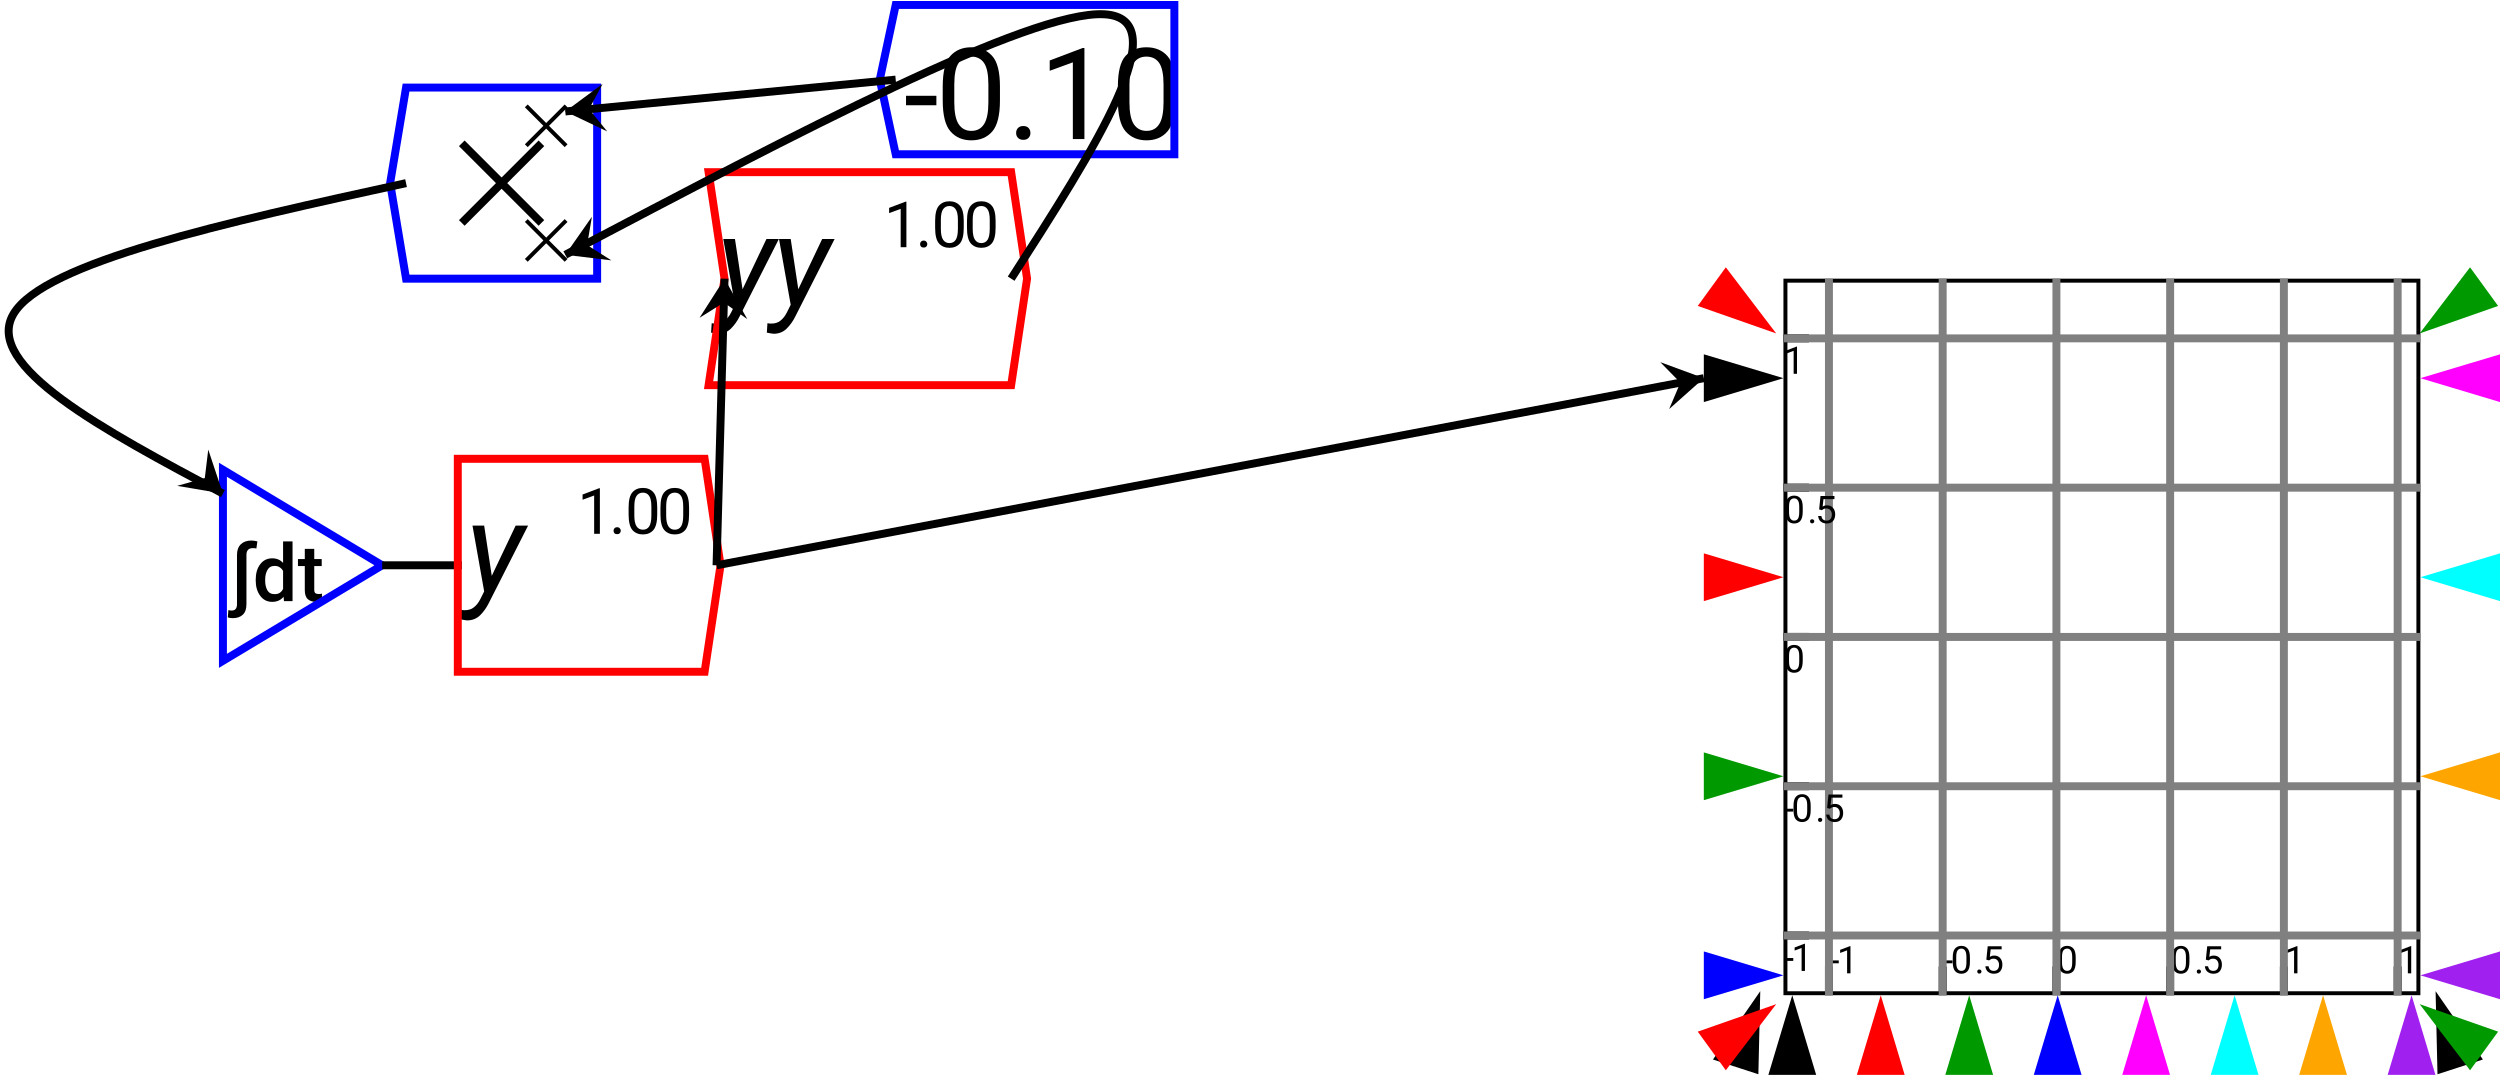 <?xml version="1.0" encoding="UTF-8"?>
<svg xmlns="http://www.w3.org/2000/svg" xmlns:xlink="http://www.w3.org/1999/xlink" width="314pt" height="135pt" viewBox="0 0 314 135" version="1.1">
<defs>
<g>
<symbol overflow="visible" id="glyph0-0">
<path style="stroke:none;" d="M 0.484 0 L 0.484 -7.109 L 3.953 -7.109 L 3.953 0 Z M 0.953 -6.844 L 2.203 -3.891 L 3.469 -6.844 Z M 2.344 -3.562 L 3.688 -0.406 L 3.688 -6.703 Z M 0.75 -6.641 L 0.75 -0.469 L 2.062 -3.562 Z M 0.953 -0.266 L 3.469 -0.266 L 2.203 -3.219 Z M 0.953 -0.266 "/>
</symbol>
<symbol overflow="visible" id="glyph0-1">
<path style="stroke:none;" d="M 1.953 0.391 C 1.953 0.984 1.801 1.422 1.5 1.703 C 1.195 1.992 0.773 2.141 0.234 2.141 C 0.004 2.141 -0.203 2.109 -0.391 2.047 L -0.312 1.125 C -0.176 1.164 -0.039 1.188 0.094 1.188 C 0.539 1.188 0.766 0.922 0.766 0.391 L 0.766 -5.797 C 0.766 -6.379 0.926 -6.828 1.25 -7.141 C 1.57 -7.453 2.016 -7.609 2.578 -7.609 C 2.703 -7.609 2.828 -7.598 2.953 -7.578 C 3.078 -7.555 3.203 -7.531 3.328 -7.5 L 3.203 -6.609 C 3.066 -6.641 2.914 -6.656 2.75 -6.656 C 2.219 -6.656 1.953 -6.367 1.953 -5.797 Z M 1.953 0.391 "/>
</symbol>
<symbol overflow="visible" id="glyph0-2">
<path style="stroke:none;" d="M 3.938 0 L 3.891 -0.547 C 3.535 -0.117 3.062 0.094 2.469 0.094 C 1.832 0.094 1.328 -0.16 0.953 -0.672 C 0.578 -1.18 0.391 -1.816 0.391 -2.578 L 0.391 -2.688 C 0.391 -3.488 0.578 -4.133 0.953 -4.625 C 1.328 -5.125 1.832 -5.375 2.469 -5.375 C 3.031 -5.375 3.484 -5.18 3.828 -4.797 L 3.828 -7.5 L 5.016 -7.5 L 5.016 0 Z M 1.578 -2.578 C 1.578 -2.109 1.664 -1.707 1.844 -1.375 C 2.031 -1.039 2.336 -0.875 2.766 -0.875 C 3.035 -0.875 3.254 -0.93 3.422 -1.047 C 3.598 -1.172 3.734 -1.332 3.828 -1.531 L 3.828 -3.781 C 3.734 -3.969 3.598 -4.117 3.422 -4.234 C 3.254 -4.359 3.039 -4.422 2.781 -4.422 C 2.352 -4.422 2.047 -4.25 1.859 -3.906 C 1.672 -3.57 1.578 -3.164 1.578 -2.688 Z M 1.578 -2.578 "/>
</symbol>
<symbol overflow="visible" id="glyph0-3">
<path style="stroke:none;" d="M 3.062 -0.016 C 2.969 0.016 2.859 0.039 2.734 0.062 C 2.609 0.082 2.457 0.094 2.281 0.094 C 1.883 0.094 1.555 -0.016 1.297 -0.234 C 1.035 -0.461 0.906 -0.848 0.906 -1.391 L 0.906 -4.406 L 0.047 -4.406 L 0.047 -5.281 L 0.906 -5.281 L 0.906 -6.562 L 2.094 -6.562 L 2.094 -5.281 L 3.031 -5.281 L 3.031 -4.406 L 2.094 -4.406 L 2.094 -1.453 C 2.094 -1.211 2.145 -1.055 2.25 -0.984 C 2.352 -0.922 2.484 -0.891 2.641 -0.891 C 2.723 -0.891 2.801 -0.895 2.875 -0.906 C 2.957 -0.914 3.02 -0.926 3.062 -0.938 Z M 3.062 -0.016 "/>
</symbol>
<symbol overflow="visible" id="glyph1-0">
<path style="stroke:none;" d="M 0.781 0 L 0.781 -11.375 L 6.312 -11.375 L 6.312 0 Z M 1.516 -10.953 L 3.531 -6.219 L 5.547 -10.953 Z M 3.75 -5.688 L 5.891 -0.656 L 5.891 -10.719 Z M 1.203 -10.625 L 1.203 -0.75 L 3.297 -5.688 Z M 1.516 -0.422 L 5.547 -0.422 L 3.531 -5.156 Z M 1.516 -0.422 "/>
</symbol>
<symbol overflow="visible" id="glyph1-1">
<path style="stroke:none;" d="M 2.875 1.312 C 2.602 1.863 2.25 2.359 1.812 2.797 C 1.375 3.234 0.82 3.453 0.156 3.453 C 0.008 3.441 -0.129 3.422 -0.266 3.391 C -0.41 3.367 -0.551 3.344 -0.688 3.312 L -0.609 2.125 C -0.547 2.133 -0.484 2.145 -0.422 2.156 C -0.359 2.164 -0.297 2.172 -0.234 2.172 C 0.285 2.191 0.703 2.07 1.016 1.812 C 1.336 1.562 1.609 1.219 1.828 0.781 L 2.312 -0.188 L 0.844 -8.453 L 2.312 -8.453 L 3.266 -2.141 L 6.266 -8.453 L 7.828 -8.453 Z M 2.875 1.312 "/>
</symbol>
<symbol overflow="visible" id="glyph2-0">
<path style="stroke:none;" d="M 0.391 0 L 0.391 -5.688 L 3.156 -5.688 L 3.156 0 Z M 0.766 -5.484 L 1.766 -3.109 L 2.766 -5.484 Z M 1.875 -2.844 L 2.953 -0.328 L 2.953 -5.359 Z M 0.609 -5.312 L 0.609 -0.375 L 1.656 -2.844 Z M 0.766 -0.219 L 2.766 -0.219 L 1.766 -2.578 Z M 0.766 -0.219 "/>
</symbol>
<symbol overflow="visible" id="glyph2-1">
<path style="stroke:none;" d=""/>
</symbol>
<symbol overflow="visible" id="glyph2-2">
<path style="stroke:none;" d="M 2.844 -5.719 L 2.844 0 L 2.125 0 L 2.125 -4.812 L 0.672 -4.281 L 0.672 -4.938 L 2.734 -5.719 Z M 2.844 -5.719 "/>
</symbol>
<symbol overflow="visible" id="glyph2-3">
<path style="stroke:none;" d="M 0.562 -0.391 C 0.562 -0.504 0.598 -0.602 0.672 -0.688 C 0.754 -0.781 0.867 -0.828 1.016 -0.828 C 1.16 -0.828 1.27 -0.781 1.344 -0.688 C 1.426 -0.602 1.469 -0.504 1.469 -0.391 C 1.469 -0.266 1.426 -0.16 1.344 -0.078 C 1.27 0.004 1.16 0.047 1.016 0.047 C 0.867 0.047 0.754 0.004 0.672 -0.078 C 0.598 -0.16 0.562 -0.266 0.562 -0.391 Z M 0.562 -0.391 "/>
</symbol>
<symbol overflow="visible" id="glyph2-4">
<path style="stroke:none;" d="M 4.047 -3.297 L 4.047 -2.438 C 4.047 -1.5 3.883 -0.844 3.562 -0.469 C 3.238 -0.102 2.801 0.078 2.25 0.078 C 1.707 0.078 1.27 -0.102 0.938 -0.469 C 0.613 -0.844 0.453 -1.5 0.453 -2.438 L 0.453 -3.297 C 0.453 -4.223 0.613 -4.863 0.938 -5.219 C 1.258 -5.582 1.695 -5.766 2.25 -5.766 C 2.801 -5.766 3.238 -5.582 3.562 -5.219 C 3.883 -4.863 4.047 -4.223 4.047 -3.297 Z M 3.312 -2.312 L 3.312 -3.422 C 3.312 -4.055 3.219 -4.504 3.031 -4.766 C 2.852 -5.035 2.594 -5.172 2.25 -5.172 C 1.906 -5.172 1.641 -5.035 1.453 -4.766 C 1.266 -4.504 1.172 -4.055 1.172 -3.422 L 1.172 -2.312 C 1.172 -1.676 1.266 -1.219 1.453 -0.938 C 1.641 -0.656 1.906 -0.516 2.25 -0.516 C 2.602 -0.516 2.867 -0.656 3.047 -0.938 C 3.223 -1.219 3.312 -1.676 3.312 -2.312 Z M 3.312 -2.312 "/>
</symbol>
<symbol overflow="visible" id="glyph3-0">
<path style="stroke:none;" d="M 0.781 0 L 0.781 -11.375 L 6.312 -11.375 L 6.312 0 Z M 1.516 -10.953 L 3.531 -6.219 L 5.547 -10.953 Z M 3.75 -5.688 L 5.891 -0.656 L 5.891 -10.719 Z M 1.203 -10.625 L 1.203 -0.75 L 3.297 -5.688 Z M 1.516 -0.422 L 5.547 -0.422 L 3.531 -5.156 Z M 1.516 -0.422 "/>
</symbol>
<symbol overflow="visible" id="glyph3-1">
<path style="stroke:none;" d="M 4.109 -5.438 L 4.109 -4.25 L 0.297 -4.25 L 0.297 -5.438 Z M 4.109 -5.438 "/>
</symbol>
<symbol overflow="visible" id="glyph3-2">
<path style="stroke:none;" d="M 8.094 -6.594 L 8.094 -4.859 C 8.094 -2.992 7.77 -1.691 7.125 -0.953 C 6.477 -0.211 5.602 0.156 4.5 0.156 C 3.414 0.156 2.547 -0.211 1.891 -0.953 C 1.234 -1.691 0.906 -2.992 0.906 -4.859 L 0.906 -6.594 C 0.906 -8.457 1.227 -9.742 1.875 -10.453 C 2.531 -11.172 3.398 -11.531 4.484 -11.531 C 5.586 -11.531 6.461 -11.172 7.109 -10.453 C 7.766 -9.742 8.094 -8.457 8.094 -6.594 Z M 6.641 -4.625 L 6.641 -6.844 C 6.641 -8.125 6.457 -9.031 6.094 -9.562 C 5.727 -10.094 5.191 -10.359 4.484 -10.359 C 3.797 -10.359 3.27 -10.094 2.906 -9.562 C 2.539 -9.031 2.359 -8.125 2.359 -6.844 L 2.359 -4.625 C 2.359 -3.352 2.539 -2.438 2.906 -1.875 C 3.281 -1.312 3.812 -1.031 4.5 -1.031 C 5.207 -1.031 5.738 -1.312 6.094 -1.875 C 6.457 -2.438 6.641 -3.352 6.641 -4.625 Z M 6.641 -4.625 "/>
</symbol>
<symbol overflow="visible" id="glyph3-3">
<path style="stroke:none;" d="M 1.125 -0.766 C 1.125 -1.016 1.203 -1.223 1.359 -1.391 C 1.516 -1.555 1.738 -1.641 2.031 -1.641 C 2.32 -1.641 2.539 -1.555 2.688 -1.391 C 2.844 -1.223 2.922 -1.016 2.922 -0.766 C 2.922 -0.523 2.844 -0.32 2.688 -0.156 C 2.539 0.008 2.32 0.094 2.031 0.094 C 1.738 0.094 1.516 0.008 1.359 -0.156 C 1.203 -0.32 1.125 -0.523 1.125 -0.766 Z M 1.125 -0.766 "/>
</symbol>
<symbol overflow="visible" id="glyph3-4">
<path style="stroke:none;" d="M 5.703 -11.438 L 5.703 0 L 4.25 0 L 4.25 -9.641 L 1.344 -8.578 L 1.344 -9.875 L 5.469 -11.438 Z M 5.703 -11.438 "/>
</symbol>
<symbol overflow="visible" id="glyph4-0">
<path style="stroke:none;" d="M 0.234 0 L 0.234 -3.406 L 1.891 -3.406 L 1.891 0 Z M 0.453 -3.281 L 1.062 -1.859 L 1.656 -3.281 Z M 1.125 -1.703 L 1.766 -0.203 L 1.766 -3.219 Z M 0.359 -3.188 L 0.359 -0.219 L 0.984 -1.703 Z M 0.453 -0.125 L 1.656 -0.125 L 1.062 -1.547 Z M 0.453 -0.125 "/>
</symbol>
<symbol overflow="visible" id="glyph4-1">
<path style="stroke:none;" d="M 1.234 -1.625 L 1.234 -1.266 L 0.094 -1.266 L 0.094 -1.625 Z M 1.234 -1.625 "/>
</symbol>
<symbol overflow="visible" id="glyph4-2">
<path style="stroke:none;" d="M 1.703 -3.422 L 1.703 0 L 1.281 0 L 1.281 -2.891 L 0.406 -2.562 L 0.406 -2.953 L 1.641 -3.422 Z M 1.703 -3.422 "/>
</symbol>
<symbol overflow="visible" id="glyph4-3">
<path style="stroke:none;" d="M 2.422 -1.984 L 2.422 -1.453 C 2.422 -0.898 2.32 -0.508 2.125 -0.281 C 1.938 -0.062 1.676 0.047 1.344 0.047 C 1.02 0.047 0.758 -0.062 0.562 -0.281 C 0.363 -0.508 0.266 -0.898 0.266 -1.453 L 0.266 -1.984 C 0.266 -2.535 0.363 -2.914 0.562 -3.125 C 0.758 -3.344 1.02 -3.453 1.344 -3.453 C 1.676 -3.453 1.938 -3.344 2.125 -3.125 C 2.32 -2.914 2.422 -2.535 2.422 -1.984 Z M 1.984 -1.391 L 1.984 -2.047 C 1.984 -2.43 1.926 -2.703 1.812 -2.859 C 1.707 -3.023 1.551 -3.109 1.344 -3.109 C 1.133 -3.109 0.973 -3.023 0.859 -2.859 C 0.754 -2.703 0.703 -2.43 0.703 -2.047 L 0.703 -1.391 C 0.703 -1.004 0.758 -0.727 0.875 -0.562 C 0.988 -0.395 1.145 -0.312 1.344 -0.312 C 1.562 -0.312 1.723 -0.395 1.828 -0.562 C 1.93 -0.727 1.984 -1.004 1.984 -1.391 Z M 1.984 -1.391 "/>
</symbol>
<symbol overflow="visible" id="glyph4-4">
<path style="stroke:none;" d="M 0.344 -0.234 C 0.344 -0.305 0.363 -0.363 0.406 -0.406 C 0.445 -0.457 0.516 -0.484 0.609 -0.484 C 0.691 -0.484 0.754 -0.457 0.797 -0.406 C 0.848 -0.363 0.875 -0.305 0.875 -0.234 C 0.875 -0.16 0.848 -0.098 0.797 -0.047 C 0.754 0.004 0.691 0.031 0.609 0.031 C 0.516 0.031 0.445 0.004 0.406 -0.047 C 0.363 -0.098 0.344 -0.16 0.344 -0.234 Z M 0.344 -0.234 "/>
</symbol>
<symbol overflow="visible" id="glyph4-5">
<path style="stroke:none;" d="M 0.828 -1.625 L 0.484 -1.719 L 0.656 -3.406 L 2.406 -3.406 L 2.406 -3.016 L 1.031 -3.016 L 0.922 -2.078 C 0.984 -2.117 1.062 -2.156 1.156 -2.188 C 1.25 -2.219 1.359 -2.234 1.484 -2.234 C 1.797 -2.234 2.039 -2.129 2.219 -1.922 C 2.406 -1.711 2.5 -1.438 2.5 -1.094 C 2.5 -0.758 2.41 -0.484 2.234 -0.266 C 2.055 -0.055 1.785 0.047 1.422 0.047 C 1.148 0.047 0.91 -0.031 0.703 -0.188 C 0.504 -0.344 0.391 -0.578 0.359 -0.891 L 0.766 -0.891 C 0.828 -0.504 1.047 -0.312 1.422 -0.312 C 1.629 -0.312 1.789 -0.379 1.906 -0.516 C 2.02 -0.648 2.078 -0.836 2.078 -1.078 C 2.078 -1.297 2.016 -1.477 1.891 -1.625 C 1.773 -1.77 1.609 -1.844 1.391 -1.844 C 1.242 -1.844 1.133 -1.82 1.062 -1.781 C 0.988 -1.738 0.91 -1.688 0.828 -1.625 Z M 0.828 -1.625 "/>
</symbol>
</g>
<clipPath id="clip1">
  <path d="M 224 35 L 304 35 L 304 125 L 224 125 Z M 224 35 "/>
</clipPath>
<clipPath id="clip2">
  <path d="M 229 120 L 231 120 L 231 125 L 229 125 Z M 229 120 "/>
</clipPath>
<clipPath id="clip3">
  <path d="M 229 35 L 231 35 L 231 125 L 229 125 Z M 229 35 "/>
</clipPath>
<clipPath id="clip4">
  <path d="M 243 120 L 245 120 L 245 125 L 243 125 Z M 243 120 "/>
</clipPath>
<clipPath id="clip5">
  <path d="M 243 35 L 245 35 L 245 125 L 243 125 Z M 243 35 "/>
</clipPath>
<clipPath id="clip6">
  <path d="M 257 120 L 259 120 L 259 125 L 257 125 Z M 257 120 "/>
</clipPath>
<clipPath id="clip7">
  <path d="M 257 35 L 259 35 L 259 125 L 257 125 Z M 257 35 "/>
</clipPath>
<clipPath id="clip8">
  <path d="M 272 120 L 274 120 L 274 125 L 272 125 Z M 272 120 "/>
</clipPath>
<clipPath id="clip9">
  <path d="M 272 35 L 274 35 L 274 125 L 272 125 Z M 272 35 "/>
</clipPath>
<clipPath id="clip10">
  <path d="M 286 120 L 288 120 L 288 125 L 286 125 Z M 286 120 "/>
</clipPath>
<clipPath id="clip11">
  <path d="M 286 35 L 288 35 L 288 125 L 286 125 Z M 286 35 "/>
</clipPath>
<clipPath id="clip12">
  <path d="M 300 120 L 302 120 L 302 125 L 300 125 Z M 300 120 "/>
</clipPath>
<clipPath id="clip13">
  <path d="M 301 118 L 304 118 L 304 123 L 301 123 Z M 301 118 "/>
</clipPath>
<clipPath id="clip14">
  <path d="M 300 35 L 302 35 L 302 125 L 300 125 Z M 300 35 "/>
</clipPath>
<clipPath id="clip15">
  <path d="M 224 117 L 228 117 L 228 118 L 224 118 Z M 224 117 "/>
</clipPath>
<clipPath id="clip16">
  <path d="M 224 117 L 304 117 L 304 118 L 224 118 Z M 224 117 "/>
</clipPath>
<clipPath id="clip17">
  <path d="M 224 98 L 228 98 L 228 100 L 224 100 Z M 224 98 "/>
</clipPath>
<clipPath id="clip18">
  <path d="M 224 98 L 304 98 L 304 100 L 224 100 Z M 224 98 "/>
</clipPath>
<clipPath id="clip19">
  <path d="M 224 79 L 228 79 L 228 81 L 224 81 Z M 224 79 "/>
</clipPath>
<clipPath id="clip20">
  <path d="M 224 79 L 304 79 L 304 81 L 224 81 Z M 224 79 "/>
</clipPath>
<clipPath id="clip21">
  <path d="M 224 60 L 228 60 L 228 62 L 224 62 Z M 224 60 "/>
</clipPath>
<clipPath id="clip22">
  <path d="M 224 60 L 304 60 L 304 62 L 224 62 Z M 224 60 "/>
</clipPath>
<clipPath id="clip23">
  <path d="M 224 42 L 228 42 L 228 43 L 224 43 Z M 224 42 "/>
</clipPath>
<clipPath id="clip24">
  <path d="M 224 42 L 304 42 L 304 43 L 224 43 Z M 224 42 "/>
</clipPath>
</defs>
<g id="surface107">
<g style="fill:rgb(0%,0%,0%);fill-opacity:1;">
  <use xlink:href="#glyph0-1" x="29" y="75.5"/>
</g>
<g style="fill:rgb(0%,0%,0%);fill-opacity:1;">
  <use xlink:href="#glyph0-2" x="31.727" y="75.5"/>
  <use xlink:href="#glyph0-3" x="37.376" y="75.5"/>
</g>
<path style="fill:none;stroke-width:1;stroke-linecap:butt;stroke-linejoin:miter;stroke:rgb(0%,0%,100%);stroke-opacity:1;stroke-miterlimit:10;" d="M -8 12 L -8 -12 L 12 0 Z M -8 12 " transform="matrix(1,0,0,1,36,71)"/>
<path style="fill:none;stroke-width:1;stroke-linecap:butt;stroke-linejoin:miter;stroke:rgb(0%,0%,0%);stroke-opacity:1;stroke-miterlimit:10;" d="M 12 0 L 22 0 " transform="matrix(1,0,0,1,36,71)"/>
<g style="fill:rgb(0%,0%,0%);fill-opacity:1;">
  <use xlink:href="#glyph1-1" x="58.5" y="74.469"/>
</g>
<g style="fill:rgb(0%,0%,0%);fill-opacity:1;">
  <use xlink:href="#glyph2-1" x="70.5" y="67.047"/>
  <use xlink:href="#glyph2-2" x="72.5" y="67.047"/>
  <use xlink:href="#glyph2-3" x="76.5" y="67.047"/>
  <use xlink:href="#glyph2-4" x="78.5" y="67.047"/>
  <use xlink:href="#glyph2-4" x="82.5" y="67.047"/>
</g>
<path style="fill:none;stroke-width:1;stroke-linecap:butt;stroke-linejoin:miter;stroke:rgb(100%,0%,0%);stroke-opacity:1;stroke-miterlimit:10;" d="M -15.5 -13.375 L -15.5 13.375 L 15.5 13.375 L 17.5 0 L 15.5 -13.375 Z M -15.5 -13.375 " transform="matrix(1,0,0,1,73,71)"/>
<path style="fill:none;stroke-width:1;stroke-linecap:butt;stroke-linejoin:miter;stroke:rgb(0%,0%,0%);stroke-opacity:1;stroke-miterlimit:10;" d="M -5 -5 L 5 5 M -5 5 L 5 -5 " transform="matrix(1,0,0,1,63,23)"/>
<path style="fill:none;stroke-width:1;stroke-linecap:butt;stroke-linejoin:miter;stroke:rgb(0%,0%,0%);stroke-opacity:1;stroke-miterlimit:10;" d="M -4.997 -5.002 L 5.003 4.998 M -4.997 4.998 L 5.003 -5.002 " transform="matrix(0.5,0,0,0.5,68.6,30.2)"/>
<path style="fill:none;stroke-width:1;stroke-linecap:butt;stroke-linejoin:miter;stroke:rgb(0%,0%,0%);stroke-opacity:1;stroke-miterlimit:10;" d="M -4.997 -4.998 L 5.003 5.002 M -4.997 5.002 L 5.003 -4.998 " transform="matrix(0.5,0,0,0.5,68.6,15.8)"/>
<path style="fill:none;stroke-width:1;stroke-linecap:butt;stroke-linejoin:miter;stroke:rgb(0%,0%,100%);stroke-opacity:1;stroke-miterlimit:10;" d="M -12 -12 L -12 12 L 12 12 L 14 0 L 12 -12 Z M -12 -12 " transform="matrix(-1,0,-0,-1,63,23)"/>
<g style="fill:rgb(0%,0%,0%);fill-opacity:1;">
  <use xlink:href="#glyph3-1" x="113.5" y="17.469"/>
  <use xlink:href="#glyph3-2" x="117.5" y="17.469"/>
  <use xlink:href="#glyph3-3" x="126.5" y="17.469"/>
  <use xlink:href="#glyph3-4" x="130.5" y="17.469"/>
  <use xlink:href="#glyph3-2" x="139.5" y="17.469"/>
</g>
<path style="fill:none;stroke-width:1;stroke-linecap:butt;stroke-linejoin:miter;stroke:rgb(0%,0%,100%);stroke-opacity:1;stroke-miterlimit:10;" d="M -17.5 -9.375 L -17.5 9.375 L 17.5 9.375 L 19.5 0 L 17.5 -9.375 Z M -17.5 -9.375 " transform="matrix(-1,0,-0,-1,130,10)"/>
<g style="fill:rgb(0%,0%,0%);fill-opacity:1;">
  <use xlink:href="#glyph1-1" x="90" y="38.469"/>
  <use xlink:href="#glyph1-1" x="97" y="38.469"/>
</g>
<g style="fill:rgb(0%,0%,0%);fill-opacity:1;">
  <use xlink:href="#glyph2-1" x="109" y="31.047"/>
  <use xlink:href="#glyph2-2" x="111" y="31.047"/>
  <use xlink:href="#glyph2-3" x="115" y="31.047"/>
  <use xlink:href="#glyph2-4" x="117" y="31.047"/>
  <use xlink:href="#glyph2-4" x="121" y="31.047"/>
</g>
<path style="fill:none;stroke-width:1;stroke-linecap:butt;stroke-linejoin:miter;stroke:rgb(100%,0%,0%);stroke-opacity:1;stroke-miterlimit:10;" d="M -19 -13.375 L -17 0 L -19 13.375 L 19 13.375 L 21 0 L 19 -13.375 Z M -19 -13.375 " transform="matrix(1,0,0,1,108,35)"/>
<path style=" stroke:none;fill-rule:nonzero;fill:rgb(0%,0%,0%);fill-opacity:1;" d="M 221.09 124.488 L 215.148 133.074 L 220.852 134.926 "/>
<path style=" stroke:none;fill-rule:nonzero;fill:rgb(0%,0%,0%);fill-opacity:1;" d="M 305.91 124.488 L 306.148 134.926 L 311.852 133.074 "/>
<path style=" stroke:none;fill-rule:nonzero;fill:rgb(100%,0%,0%);fill-opacity:1;" d="M 223.09 126.121 L 213.238 129.574 L 216.762 134.426 "/>
<path style=" stroke:none;fill-rule:nonzero;fill:rgb(100%,0%,0%);fill-opacity:1;" d="M 223.09 41.879 L 216.762 33.574 L 213.238 38.426 "/>
<path style=" stroke:none;fill-rule:nonzero;fill:rgb(0%,60%,0%);fill-opacity:1;" d="M 303.91 126.121 L 310.238 134.426 L 313.762 129.574 "/>
<path style=" stroke:none;fill-rule:nonzero;fill:rgb(0%,60%,0%);fill-opacity:1;" d="M 303.91 41.879 L 313.762 38.426 L 310.238 33.574 "/>
<path style=" stroke:none;fill-rule:nonzero;fill:rgb(0%,0%,0%);fill-opacity:1;" d="M 224 47.5 L 214 44.5 L 214 50.5 "/>
<path style=" stroke:none;fill-rule:nonzero;fill:rgb(100%,0%,0%);fill-opacity:1;" d="M 224 72.5 L 214 69.5 L 214 75.5 "/>
<path style=" stroke:none;fill-rule:nonzero;fill:rgb(0%,60%,0%);fill-opacity:1;" d="M 224 97.5 L 214 94.5 L 214 100.5 "/>
<path style=" stroke:none;fill-rule:nonzero;fill:rgb(0%,0%,100%);fill-opacity:1;" d="M 224 122.5 L 214 119.5 L 214 125.5 "/>
<path style=" stroke:none;fill-rule:nonzero;fill:rgb(100%,0%,100%);fill-opacity:1;" d="M 304 47.5 L 314 50.5 L 314 44.5 "/>
<path style=" stroke:none;fill-rule:nonzero;fill:rgb(0%,100%,100%);fill-opacity:1;" d="M 304 72.5 L 314 75.5 L 314 69.5 "/>
<path style=" stroke:none;fill-rule:nonzero;fill:rgb(100%,64.7%,0%);fill-opacity:1;" d="M 304 97.5 L 314 100.5 L 314 94.5 "/>
<path style=" stroke:none;fill-rule:nonzero;fill:rgb(62.7%,12.5%,94.1%);fill-opacity:1;" d="M 304 122.5 L 314 125.5 L 314 119.5 "/>
<path style=" stroke:none;fill-rule:nonzero;fill:rgb(0%,0%,0%);fill-opacity:1;" d="M 225.109 125 L 222.109 135 L 228.109 135 "/>
<path style=" stroke:none;fill-rule:nonzero;fill:rgb(100%,0%,0%);fill-opacity:1;" d="M 236.223 125 L 233.223 135 L 239.223 135 "/>
<path style=" stroke:none;fill-rule:nonzero;fill:rgb(0%,60%,0%);fill-opacity:1;" d="M 247.332 125 L 244.332 135 L 250.332 135 "/>
<path style=" stroke:none;fill-rule:nonzero;fill:rgb(0%,0%,100%);fill-opacity:1;" d="M 258.445 125 L 255.445 135 L 261.445 135 "/>
<path style=" stroke:none;fill-rule:nonzero;fill:rgb(100%,0%,100%);fill-opacity:1;" d="M 269.555 125 L 266.555 135 L 272.555 135 "/>
<path style=" stroke:none;fill-rule:nonzero;fill:rgb(0%,100%,100%);fill-opacity:1;" d="M 280.668 125 L 277.668 135 L 283.668 135 "/>
<path style=" stroke:none;fill-rule:nonzero;fill:rgb(100%,64.7%,0%);fill-opacity:1;" d="M 291.777 125 L 288.777 135 L 294.777 135 "/>
<path style=" stroke:none;fill-rule:nonzero;fill:rgb(62.7%,12.5%,94.1%);fill-opacity:1;" d="M 302.891 125 L 299.891 135 L 305.891 135 "/>
<g clip-path="url(#clip1)" clip-rule="nonzero">
<path style="fill:none;stroke-width:1;stroke-linecap:butt;stroke-linejoin:miter;stroke:rgb(0%,0%,0%);stroke-opacity:1;stroke-miterlimit:10;" d="M 274 159 L 354 159 L 354 69 L 274 69 Z M 274 159 " transform="matrix(1,0,0,1,-50,-34)"/>
</g>
<g clip-path="url(#clip2)" clip-rule="nonzero">
<path style="fill:none;stroke-width:1;stroke-linecap:butt;stroke-linejoin:miter;stroke:rgb(0%,0%,0%);stroke-opacity:1;stroke-miterlimit:10;" d="M 279.715 159 L 279.715 155.398 " transform="matrix(1,0,0,1,-50,-34)"/>
</g>
<g style="fill:rgb(0%,0%,0%);fill-opacity:1;">
  <use xlink:href="#glyph4-1" x="229.715" y="122.254"/>
  <use xlink:href="#glyph4-2" x="230.715" y="122.254"/>
</g>
<g clip-path="url(#clip3)" clip-rule="nonzero">
<path style="fill:none;stroke-width:1;stroke-linecap:butt;stroke-linejoin:miter;stroke:rgb(50%,50%,50%);stroke-opacity:1;stroke-miterlimit:10;" d="M 279.715 159 L 279.715 69 " transform="matrix(1,0,0,1,-50,-34)"/>
</g>
<g clip-path="url(#clip4)" clip-rule="nonzero">
<path style="fill:none;stroke-width:1;stroke-linecap:butt;stroke-linejoin:miter;stroke:rgb(0%,0%,0%);stroke-opacity:1;stroke-miterlimit:10;" d="M 294 159 L 294 155.398 " transform="matrix(1,0,0,1,-50,-34)"/>
</g>
<g style="fill:rgb(0%,0%,0%);fill-opacity:1;">
  <use xlink:href="#glyph4-1" x="244" y="122.254"/>
  <use xlink:href="#glyph4-3" x="245" y="122.254"/>
  <use xlink:href="#glyph4-4" x="248" y="122.254"/>
  <use xlink:href="#glyph4-5" x="249" y="122.254"/>
</g>
<g clip-path="url(#clip5)" clip-rule="nonzero">
<path style="fill:none;stroke-width:1;stroke-linecap:butt;stroke-linejoin:miter;stroke:rgb(50%,50%,50%);stroke-opacity:1;stroke-miterlimit:10;" d="M 294 159 L 294 69 " transform="matrix(1,0,0,1,-50,-34)"/>
</g>
<g clip-path="url(#clip6)" clip-rule="nonzero">
<path style="fill:none;stroke-width:1;stroke-linecap:butt;stroke-linejoin:miter;stroke:rgb(0%,0%,0%);stroke-opacity:1;stroke-miterlimit:10;" d="M 308.285 159 L 308.285 155.398 " transform="matrix(1,0,0,1,-50,-34)"/>
</g>
<g style="fill:rgb(0%,0%,0%);fill-opacity:1;">
  <use xlink:href="#glyph4-3" x="258.285" y="122.254"/>
</g>
<g clip-path="url(#clip7)" clip-rule="nonzero">
<path style="fill:none;stroke-width:1;stroke-linecap:butt;stroke-linejoin:miter;stroke:rgb(50%,50%,50%);stroke-opacity:1;stroke-miterlimit:10;" d="M 308.285 159 L 308.285 69 " transform="matrix(1,0,0,1,-50,-34)"/>
</g>
<g clip-path="url(#clip8)" clip-rule="nonzero">
<path style="fill:none;stroke-width:1;stroke-linecap:butt;stroke-linejoin:miter;stroke:rgb(0%,0%,0%);stroke-opacity:1;stroke-miterlimit:10;" d="M 322.57 159 L 322.57 155.398 " transform="matrix(1,0,0,1,-50,-34)"/>
</g>
<g style="fill:rgb(0%,0%,0%);fill-opacity:1;">
  <use xlink:href="#glyph4-3" x="272.57" y="122.254"/>
  <use xlink:href="#glyph4-4" x="275.57" y="122.254"/>
  <use xlink:href="#glyph4-5" x="276.57" y="122.254"/>
</g>
<g clip-path="url(#clip9)" clip-rule="nonzero">
<path style="fill:none;stroke-width:1;stroke-linecap:butt;stroke-linejoin:miter;stroke:rgb(50%,50%,50%);stroke-opacity:1;stroke-miterlimit:10;" d="M 322.57 159 L 322.57 69 " transform="matrix(1,0,0,1,-50,-34)"/>
</g>
<g clip-path="url(#clip10)" clip-rule="nonzero">
<path style="fill:none;stroke-width:1;stroke-linecap:butt;stroke-linejoin:miter;stroke:rgb(0%,0%,0%);stroke-opacity:1;stroke-miterlimit:10;" d="M 336.855 159 L 336.855 155.398 " transform="matrix(1,0,0,1,-50,-34)"/>
</g>
<g style="fill:rgb(0%,0%,0%);fill-opacity:1;">
  <use xlink:href="#glyph4-2" x="286.855" y="122.254"/>
</g>
<g clip-path="url(#clip11)" clip-rule="nonzero">
<path style="fill:none;stroke-width:1;stroke-linecap:butt;stroke-linejoin:miter;stroke:rgb(50%,50%,50%);stroke-opacity:1;stroke-miterlimit:10;" d="M 336.855 159 L 336.855 69 " transform="matrix(1,0,0,1,-50,-34)"/>
</g>
<g clip-path="url(#clip12)" clip-rule="nonzero">
<path style="fill:none;stroke-width:1;stroke-linecap:butt;stroke-linejoin:miter;stroke:rgb(0%,0%,0%);stroke-opacity:1;stroke-miterlimit:10;" d="M 351.145 159 L 351.145 155.398 " transform="matrix(1,0,0,1,-50,-34)"/>
</g>
<g clip-path="url(#clip13)" clip-rule="nonzero">
<g style="fill:rgb(0%,0%,0%);fill-opacity:1;">
  <use xlink:href="#glyph4-2" x="301.145" y="122.254"/>
  <use xlink:href="#glyph4-4" x="304.145" y="122.254"/>
  <use xlink:href="#glyph4-5" x="305.145" y="122.254"/>
</g>
</g>
<g clip-path="url(#clip14)" clip-rule="nonzero">
<path style="fill:none;stroke-width:1;stroke-linecap:butt;stroke-linejoin:miter;stroke:rgb(50%,50%,50%);stroke-opacity:1;stroke-miterlimit:10;" d="M 351.145 159 L 351.145 69 " transform="matrix(1,0,0,1,-50,-34)"/>
</g>
<g clip-path="url(#clip15)" clip-rule="nonzero">
<path style="fill:none;stroke-width:1;stroke-linecap:butt;stroke-linejoin:miter;stroke:rgb(0%,0%,0%);stroke-opacity:1;stroke-miterlimit:10;" d="M 274 151.5 L 277.199 151.5 " transform="matrix(1,0,0,1,-50,-34)"/>
</g>
<g style="fill:rgb(0%,0%,0%);fill-opacity:1;">
  <use xlink:href="#glyph4-1" x="224" y="121.953"/>
  <use xlink:href="#glyph4-2" x="225" y="121.953"/>
</g>
<g clip-path="url(#clip16)" clip-rule="nonzero">
<path style="fill:none;stroke-width:1;stroke-linecap:butt;stroke-linejoin:miter;stroke:rgb(50%,50%,50%);stroke-opacity:1;stroke-miterlimit:10;" d="M 274 151.5 L 354 151.5 " transform="matrix(1,0,0,1,-50,-34)"/>
</g>
<g clip-path="url(#clip17)" clip-rule="nonzero">
<path style="fill:none;stroke-width:1;stroke-linecap:butt;stroke-linejoin:miter;stroke:rgb(0%,0%,0%);stroke-opacity:1;stroke-miterlimit:10;" d="M 274 132.75 L 277.199 132.75 " transform="matrix(1,0,0,1,-50,-34)"/>
</g>
<g style="fill:rgb(0%,0%,0%);fill-opacity:1;">
  <use xlink:href="#glyph4-1" x="224" y="103.203"/>
  <use xlink:href="#glyph4-3" x="225" y="103.203"/>
  <use xlink:href="#glyph4-4" x="228" y="103.203"/>
  <use xlink:href="#glyph4-5" x="229" y="103.203"/>
</g>
<g clip-path="url(#clip18)" clip-rule="nonzero">
<path style="fill:none;stroke-width:1;stroke-linecap:butt;stroke-linejoin:miter;stroke:rgb(50%,50%,50%);stroke-opacity:1;stroke-miterlimit:10;" d="M 274 132.75 L 354 132.75 " transform="matrix(1,0,0,1,-50,-34)"/>
</g>
<g clip-path="url(#clip19)" clip-rule="nonzero">
<path style="fill:none;stroke-width:1;stroke-linecap:butt;stroke-linejoin:miter;stroke:rgb(0%,0%,0%);stroke-opacity:1;stroke-miterlimit:10;" d="M 274 114 L 277.199 114 " transform="matrix(1,0,0,1,-50,-34)"/>
</g>
<g style="fill:rgb(0%,0%,0%);fill-opacity:1;">
  <use xlink:href="#glyph4-3" x="224" y="84.453"/>
</g>
<g clip-path="url(#clip20)" clip-rule="nonzero">
<path style="fill:none;stroke-width:1;stroke-linecap:butt;stroke-linejoin:miter;stroke:rgb(50%,50%,50%);stroke-opacity:1;stroke-miterlimit:10;" d="M 274 114 L 354 114 " transform="matrix(1,0,0,1,-50,-34)"/>
</g>
<g clip-path="url(#clip21)" clip-rule="nonzero">
<path style="fill:none;stroke-width:1;stroke-linecap:butt;stroke-linejoin:miter;stroke:rgb(0%,0%,0%);stroke-opacity:1;stroke-miterlimit:10;" d="M 274 95.25 L 277.199 95.25 " transform="matrix(1,0,0,1,-50,-34)"/>
</g>
<g style="fill:rgb(0%,0%,0%);fill-opacity:1;">
  <use xlink:href="#glyph4-3" x="224" y="65.703"/>
  <use xlink:href="#glyph4-4" x="227" y="65.703"/>
  <use xlink:href="#glyph4-5" x="228" y="65.703"/>
</g>
<g clip-path="url(#clip22)" clip-rule="nonzero">
<path style="fill:none;stroke-width:1;stroke-linecap:butt;stroke-linejoin:miter;stroke:rgb(50%,50%,50%);stroke-opacity:1;stroke-miterlimit:10;" d="M 274 95.25 L 354 95.25 " transform="matrix(1,0,0,1,-50,-34)"/>
</g>
<g clip-path="url(#clip23)" clip-rule="nonzero">
<path style="fill:none;stroke-width:1;stroke-linecap:butt;stroke-linejoin:miter;stroke:rgb(0%,0%,0%);stroke-opacity:1;stroke-miterlimit:10;" d="M 274 76.5 L 277.199 76.5 " transform="matrix(1,0,0,1,-50,-34)"/>
</g>
<g style="fill:rgb(0%,0%,0%);fill-opacity:1;">
  <use xlink:href="#glyph4-2" x="224" y="46.953"/>
</g>
<g clip-path="url(#clip24)" clip-rule="nonzero">
<path style="fill:none;stroke-width:1;stroke-linecap:butt;stroke-linejoin:miter;stroke:rgb(50%,50%,50%);stroke-opacity:1;stroke-miterlimit:10;" d="M 274 76.5 L 354 76.5 " transform="matrix(1,0,0,1,-50,-34)"/>
</g>
<path style="fill:none;stroke-width:1;stroke-linecap:butt;stroke-linejoin:miter;stroke:rgb(0%,0%,0%);stroke-opacity:1;stroke-miterlimit:10;" d="M 101 57 C 78.262 61.969 55.527 66.938 51.691 73.438 C 47.859 79.938 62.93 87.969 78 96 " transform="matrix(1,0,0,1,-50,-34)"/>
<path style=" stroke:none;fill-rule:nonzero;fill:rgb(0%,0%,0%);fill-opacity:1;" d="M 28 62 L 26.156 56.469 L 25.723 60.047 L 22.25 61.023 Z M 28 62 "/>
<path style="fill:none;stroke-width:1;stroke-linecap:butt;stroke-linejoin:miter;stroke:rgb(0%,0%,0%);stroke-opacity:1;stroke-miterlimit:10;" d="M 162.5 44 L 121 48 " transform="matrix(1,0,0,1,-50,-34)"/>
<path style=" stroke:none;fill-rule:nonzero;fill:rgb(0%,0%,0%);fill-opacity:1;" d="M 71 14 L 76.266 16.508 L 73.984 13.711 L 75.688 10.535 Z M 71 14 "/>
<path style="fill:none;stroke-width:1;stroke-linecap:butt;stroke-linejoin:miter;stroke:rgb(0%,0%,0%);stroke-opacity:1;stroke-miterlimit:10;" d="M 140 105 L 264 81.5 " transform="matrix(1,0,0,1,-50,-34)"/>
<path style=" stroke:none;fill-rule:nonzero;fill:rgb(0%,0%,0%);fill-opacity:1;" d="M 214 47.5 L 208.527 45.484 L 211.051 48.059 L 209.645 51.379 Z M 214 47.5 "/>
<path style="fill:none;stroke-width:1;stroke-linecap:butt;stroke-linejoin:miter;stroke:rgb(0%,0%,0%);stroke-opacity:1;stroke-miterlimit:10;" d="M 140 105 L 141 69 " transform="matrix(1,0,0,1,-50,-34)"/>
<path style=" stroke:none;fill-rule:nonzero;fill:rgb(0%,0%,0%);fill-opacity:1;" d="M 91 35 L 87.863 39.914 L 90.918 38 L 93.859 40.082 Z M 91 35 "/>
<path style="fill:none;stroke-width:1;stroke-linecap:butt;stroke-linejoin:miter;stroke:rgb(0%,0%,0%);stroke-opacity:1;stroke-miterlimit:10;" d="M 177 69 C 187.508 52.648 198.016 36.293 188.684 35.793 C 179.352 35.293 150.176 50.648 121 66 " transform="matrix(1,0,0,1,-50,-34)"/>
<path style=" stroke:none;fill-rule:nonzero;fill:rgb(0%,0%,0%);fill-opacity:1;" d="M 71 32 L 76.789 32.703 L 73.738 30.777 L 74.344 27.223 Z M 71 32 "/>
</g>
</svg>
